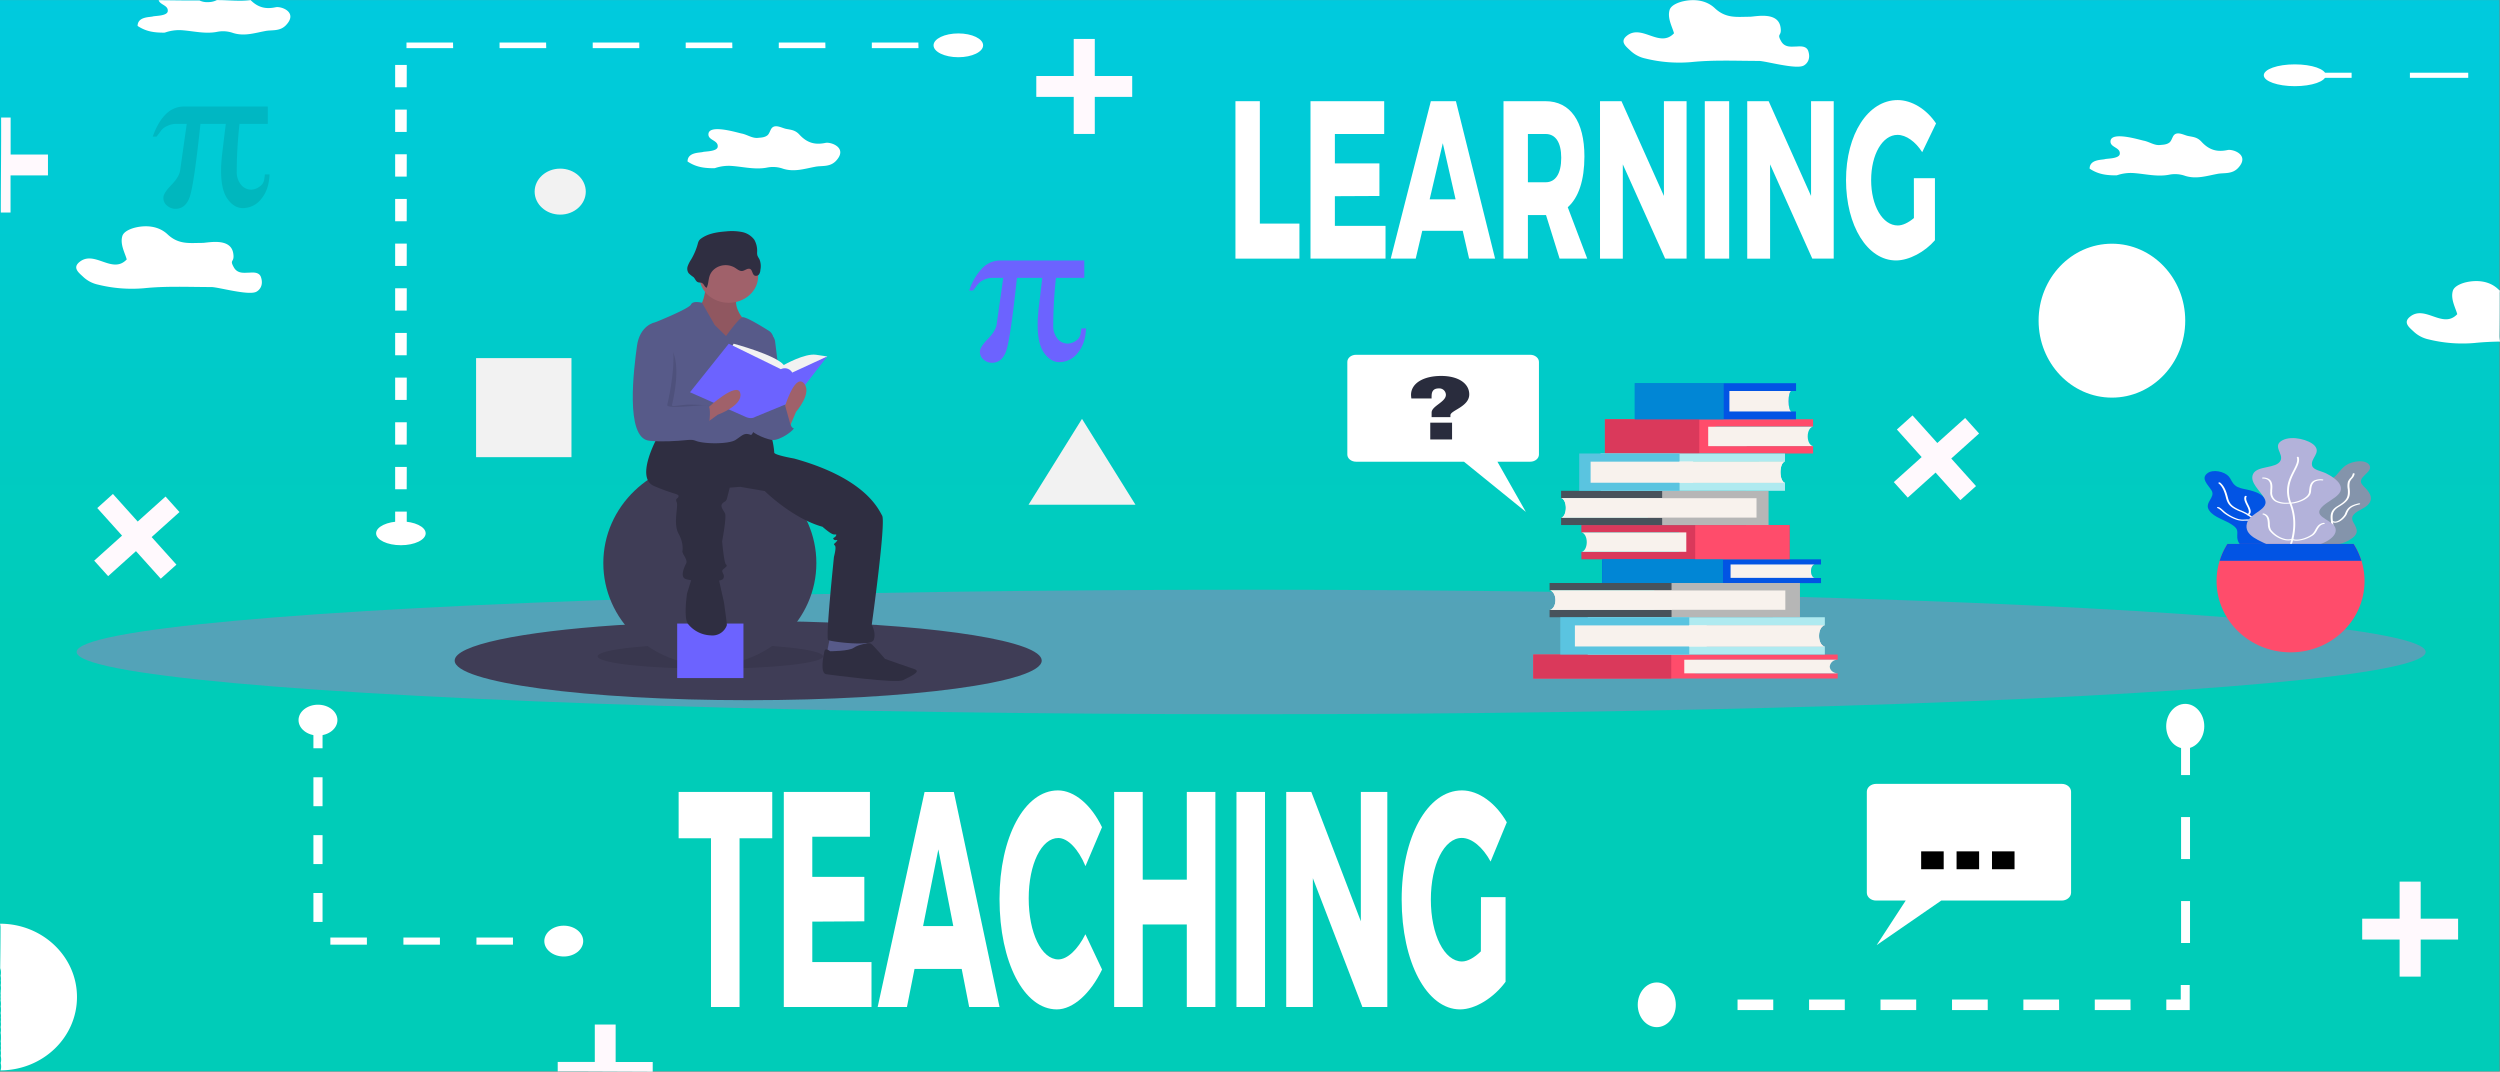 <svg xmlns="http://www.w3.org/2000/svg" xmlns:xlink="http://www.w3.org/1999/xlink" viewBox="0 0 1050.23 450.22"><rect x="0" y="0" width="1050.23" height="450.22" fill="#808080" stroke="none"/><defs><style>.cls-1,.cls-19{isolation:isolate;}.cls-2{fill:url(#linear-gradient);}.cls-3{fill:#9881b7;opacity:0.55;}.cls-10,.cls-3{mix-blend-mode:multiply;}.cls-4{fill:#fff;}.cls-5{fill:#292c3d;}.cls-6{fill:#fff9fd;}.cls-7{fill:#da395b;}.cls-8{fill:#0254e4;}.cls-9{fill:#ff4c6b;}.cls-10{fill:#00a1cc;opacity:0.65;}.cls-11{fill:#f8f2ed;}.cls-12{fill:#48525b;}.cls-13{fill:#b6b6b6;}.cls-14{fill:#afeaf0;}.cls-15{fill:#5ac4e0;}.cls-16{fill:#8494ab;}.cls-17{fill:#b3b2da;}.cls-18{fill:#3f3d56;}.cls-19{opacity:0.1;}.cls-20{fill:#6c63ff;}.cls-21{fill:#575a89;}.cls-22{fill:#a0616a;}.cls-23{fill:#2f2e41;}.cls-24{fill:#f2f2f2;}</style><linearGradient id="linear-gradient" x1="525" y1="-272.84" x2="525" y2="262.73" gradientUnits="userSpaceOnUse"><stop offset="0" stop-color="#00c9ff"/><stop offset="0.27" stop-color="#00caf0"/><stop offset="0.78" stop-color="#00cbca"/><stop offset="1" stop-color="#00ccb8"/></linearGradient></defs><title>bnr2</title><g class="cls-1"><g id="Layer_1" data-name="Layer 1"><rect class="cls-2" y="0.04" width="1050" height="450"/><ellipse class="cls-3" cx="525.6" cy="273.89" rx="493.4" ry="26.15"/><path class="cls-4" d="M1050,140.73c.09-5.86.09-11.72.09-17.58a5.85,5.85,0,0,1,.11-1.06c-.25-.21-.5-.43-.76-.67-3.87-3.66-9.19-3.85-13.45-2.89-1.15.26-4.89,1.33-5.57,3.6-1.05,3.48,1.19,7.28,1.85,9.81-6.07,6.44-13.54-4.12-19.89,1.11-2.9,2.38-.41,4.36,1.5,6.12a13.1,13.1,0,0,0,6.42,3.38,59.11,59.11,0,0,0,19.27,1.49c3.56-.37,7.13-.53,10.69-.59A11.22,11.22,0,0,1,1050,140.73Z" transform="translate(0 0.04)"/><rect class="cls-4" x="963.39" y="30.55" width="24.5" height="2.15"/><rect class="cls-4" x="1012.38" y="30.55" width="24.5" height="2.15"/><path class="cls-4" d="M964,35.63c-6.35,0-11.51-1.82-11.51-4.05s5.16-4,11.51-4,11.52,1.81,11.52,4S970.4,35.63,964,35.63Z" transform="translate(0 0.04)"/><path class="cls-4" d="M964,36.16c7.2,0,13.05-2,13.05-4.58S971.24,27,964,27s-13,2.06-13,4.58,5.85,4.58,13,4.58Zm0-8.08c5.51,0,10,1.57,10,3.5s-4.48,3.51-10,3.51-10-1.57-10-3.51,4.48-3.5,10-3.5Z" transform="translate(0 0.04)"/><path class="cls-4" d="M529.25,42.47V93.89h16.63v14.72H519V42.47Z" transform="translate(0 0.04)"/><path class="cls-4" d="M581.49,42.47V56.25H560.77V68.61h18.71V82.29l-18.71.09V94.84h21.28v13.77H550.53V42.47Z" transform="translate(0 0.04)"/><path class="cls-4" d="M614.48,96.91h-17l-2.75,11.7H584.24l16.85-66.14h10.53l16.46,66.14H617.16Zm-3-13.21-5.37-23.58L600.59,83.7Z" transform="translate(0 0.04)"/><path class="cls-4" d="M655.18,108.61l-5.71-18.3h-7.61v18.3H631.61V42.47h17.64c10.42,0,16.35,8.49,16.35,23.21,0,10-2.46,17.36-7,21.33l8.18,21.6ZM641.86,76.53h7.44c4.15,0,6.56-3.58,6.56-10.28,0-6.51-2.41-10-6.56-10h-7.44Z" transform="translate(0 0.04)"/><path class="cls-4" d="M681.17,42.47,699,82.29V42.47h9.52v66.14h-9L681.73,69v39.63h-9.58V42.47Z" transform="translate(0 0.04)"/><path class="cls-4" d="M726.41,42.47v66.14H716.17V42.47Z" transform="translate(0 0.04)"/><path class="cls-4" d="M743,42.47l17.81,39.82V42.47h9.52v66.14h-9L743.6,69v39.63H734V42.47Z" transform="translate(0 0.04)"/><path class="cls-4" d="M804,74.83h8.85v26.05c-4.2,4.9-10.86,8.49-16.35,8.49-12,0-21-14.53-21-33.78S784.76,42,797.19,42c5.88,0,12.1,3.77,16.13,9.81L807.5,63.89c-2.8-4.44-6.78-7.27-10.36-7.27-6.33,0-11.09,8.21-11.09,19s4.81,19.06,11.2,19.06c2,0,4.42-1.13,6.77-3.11Z" transform="translate(0 0.04)"/><path class="cls-4" d="M170.85,224.25H166v-9.38h4.88Zm0-18.76H166v-9.38h4.88Zm0-18.76H166v-9.38h4.88Zm0-18.76H166v-9.38h4.88Zm0-18.77H166v-9.38h4.88Zm0-18.76H166v-9.38h4.88Zm0-18.76H166V102.3h4.88Zm0-18.76H166V83.54h4.88Zm0-18.77H166V64.77h4.88Zm0-18.76H166V46h4.88Zm0-18.76H166V27.25h4.88Zm215-16.46H366.25V17.82H385.8Zm-39.09,0H327.16V17.82h19.55Zm-39.1,0H288.06V17.82h19.55Zm-39.1,0H249V17.82h19.55Zm-39.1,0H209.86V17.82h19.55Zm-39.1,0H170.76V17.82h19.55Z" transform="translate(0 0.04)"/><ellipse class="cls-4" cx="168.41" cy="224.05" rx="9.19" ry="4.41"/><path class="cls-4" d="M178.82,224c0-2.75-4.67-5-10.41-5S158,221.25,158,224s4.67,5,10.41,5,10.41-2.24,10.41-5Zm-18.38,0c0-2.1,3.58-3.82,8-3.82s8,1.72,8,3.82-3.58,3.83-8,3.83-8-1.72-8-3.83Z" transform="translate(0 0.04)"/><path class="cls-4" d="M402.59,23.4c5.07,0,9.19-2,9.19-4.4s-4.12-4.41-9.19-4.41-9.19,2-9.19,4.41S397.52,23.4,402.59,23.4Z" transform="translate(0 0.04)"/><path class="cls-4" d="M402.59,24c-5.74,0-10.41-2.24-10.41-5s4.67-5,10.41-5S413,16.24,413,19s-4.67,5-10.41,5Zm0-8.82c-4.39,0-8,1.72-8,3.83s3.57,3.82,8,3.82,8-1.72,8-3.82-3.58-3.83-8-3.83Z" transform="translate(0 0.04)"/><path class="cls-4" d="M237.24,396.82h-6.41v-3h6.41Zm-21.75,0H200.15v-3h15.34Zm-30.68,0H169.47v-3h15.34Zm-30.68,0H138.78v-3h15.35Zm-18.63-9.55h-3.84V375.11h3.84Zm0-24.32h-3.84V350.79h3.84Zm0-24.32h-3.84V326.47h3.84Zm0-24.32h-3.84V302.15h3.84Z" transform="translate(0 0.04)"/><path class="cls-4" d="M126.37,302.47c0-3.15,3.23-5.71,7.21-5.71s7.21,2.56,7.21,5.71-3.23,5.72-7.21,5.72S126.37,305.63,126.37,302.47Z" transform="translate(0 0.04)"/><path class="cls-4" d="M125.41,302.47c0,3.57,3.67,6.48,8.17,6.48s8.17-2.91,8.17-6.48-3.67-6.47-8.17-6.47-8.17,2.9-8.17,6.47Zm14.42,0c0,2.74-2.8,5-6.25,5s-6.25-2.22-6.25-5,2.8-5,6.25-5,6.25,2.22,6.25,5Z" transform="translate(0 0.04)"/><path class="cls-4" d="M236.83,401c4,0,7.21-2.56,7.21-5.71s-3.23-5.72-7.21-5.72-7.21,2.56-7.21,5.72S232.85,401,236.83,401Z" transform="translate(0 0.04)"/><path class="cls-4" d="M236.83,401.78c-4.5,0-8.17-2.9-8.17-6.47s3.67-6.48,8.17-6.48,8.17,2.91,8.17,6.48-3.67,6.47-8.17,6.47Zm0-11.43c-3.45,0-6.25,2.22-6.25,5s2.8,4.95,6.25,4.95,6.25-2.22,6.25-4.95-2.8-5-6.25-5Z" transform="translate(0 0.04)"/><path class="cls-4" d="M919.88,424.27h-9.83v-4.41h6.07v-6.1h3.76Zm-24.85,0H880v-4.41h15Zm-30,0H850v-4.41h15Zm-30,0h-15v-4.41h15Zm-30.05,0h-15v-4.41h15Zm-30,0h-15v-4.41h15Zm-30.05,0h-15v-4.41h15Zm175.08-28.15h-3.76V378.48h3.76Zm0-35.28h-3.76V343.2h3.76Zm0-35.28h-3.76V307.92h3.76Z" transform="translate(0 0.04)"/><path class="cls-4" d="M696,430.36c-3.9,0-7.06-3.71-7.06-8.29s3.16-8.29,7.06-8.29,7.06,3.71,7.06,8.29S699.9,430.36,696,430.36Z" transform="translate(0 0.04)"/><path class="cls-4" d="M696,431.46c4.41,0,8-4.21,8-9.39s-3.59-9.39-8-9.39-8,4.21-8,9.39,3.59,9.39,8,9.39Zm0-16.58c3.38,0,6.12,3.23,6.12,7.19s-2.74,7.19-6.12,7.19-6.12-3.23-6.12-7.19,2.74-7.19,6.12-7.19Z" transform="translate(0 0.04)"/><path class="cls-4" d="M925.06,305.05c0-4.58-3.16-8.29-7.06-8.29s-7.06,3.71-7.06,8.29,3.16,8.29,7.06,8.29S925.06,309.62,925.06,305.05Z" transform="translate(0 0.04)"/><path class="cls-4" d="M926,305.05c0,5.17-3.59,9.39-8,9.39s-8-4.22-8-9.39,3.59-9.4,8-9.4,8,4.22,8,9.4Zm-14.12,0c0,4,2.74,7.18,6.12,7.18s6.12-3.22,6.12-7.18-2.74-7.19-6.12-7.19-6.12,3.22-6.12,7.19Z" transform="translate(0 0.04)"/><path class="cls-4" d="M324.42,332.64V352.1H310.68V423h-12V352.1H285.09V332.64Z" transform="translate(0 0.04)"/><path class="cls-4" d="M365.45,332.64v18.82H341.24v16.87H363.1V387l-21.86.13v17h24.87V423H329.27V332.64Z" transform="translate(0 0.04)"/><path class="cls-4" d="M404,407H384.18L381,423h-12.3l19.7-90.33h12.3L419.9,423H407.14Zm-3.53-18-6.28-32.21L387.78,389Z" transform="translate(0 0.04)"/><path class="cls-4" d="M444.58,352c-7.06,0-12.43,10.95-12.43,25.39S437.52,403,444.58,403c3.8,0,8.18-4.13,11.39-10.57l7,14.82c-4.91,10.18-12.24,16.75-19,16.75-13.81,0-24.08-19.84-24.08-46.39,0-26,10.53-45.61,24.54-45.61,6.8,0,13.93,5.93,18.51,15.46L456,363.82C453,356.61,448.57,352,444.58,352Z" transform="translate(0 0.04)"/><path class="cls-4" d="M480.05,332.64V369.5h18.52V332.64h12V423h-12V388.31H480.05V423h-12V332.64Z" transform="translate(0 0.04)"/><path class="cls-4" d="M531.43,332.64V423h-12V332.64Z" transform="translate(0 0.04)"/><path class="cls-4" d="M550.87,332.64,571.68,387V332.64H582.8V423H572.33l-20.81-54.12V423H540.33V332.64Z" transform="translate(0 0.04)"/><path class="cls-4" d="M622.14,376.84h10.34V412.4c-4.91,6.7-12.7,11.6-19.11,11.6-14,0-24.54-19.84-24.54-46.13S599.63,332,614.15,332c6.87,0,14.14,5.15,18.85,13.4l-6.81,16.49c-3.27-6.05-7.91-9.92-12.1-9.92-7.39,0-13,11.21-13,25.9s5.63,26,13.09,26c2.29,0,5.17-1.55,7.92-4.25Z" transform="translate(0 0.04)"/><path class="cls-4" d="M738.82,25.55c-9.49,0-18.88-.48-28.28.49a59.11,59.11,0,0,1-19.27-1.49,13.1,13.1,0,0,1-6.42-3.38c-1.91-1.76-4.4-3.74-1.5-6.12,6.35-5.23,13.82,5.33,19.89-1.11-.66-2.53-2.9-6.33-1.85-9.81.68-2.27,4.42-3.34,5.57-3.6,4.26-1,9.58-.77,13.45,2.89C725.11,7.85,729.82,7,735,7c2.31,0,12-2.41,13,4.48.63,4-1.82,2.23.3,5.9,1.53,2.63,4.32,2.15,6.11,2.13,1.15,0,4.36-.61,5.21,1.85,1.2,3.5-.63,5.5-1.94,6.17C754.43,29.23,741.65,25.55,738.82,25.55Z" transform="translate(0 0.04)"/><path class="cls-4" d="M88.82,120.55c-9.49,0-18.88-.48-28.28.49a59.11,59.11,0,0,1-19.27-1.49,13.1,13.1,0,0,1-6.42-3.38c-1.91-1.76-4.4-3.74-1.5-6.12,6.35-5.23,13.82,5.33,19.89-1.11-.66-2.53-2.9-6.33-1.85-9.81.68-2.27,4.42-3.34,5.57-3.6,4.26-1,9.58-.77,13.45,2.89C75.11,102.85,79.82,102,85,102c2.31,0,12-2.41,13,4.48.63,4-1.82,2.23.3,5.9,1.53,2.63,4.32,2.15,6.11,2.13,1.15,0,4.36-.61,5.21,1.85,1.2,3.5-.63,5.5-1.94,6.17C104.43,124.23,91.65,120.55,88.82,120.55Z" transform="translate(0 0.04)"/><path class="cls-4" d="M896.43,72.67c5,.37,10,1.71,15.1.63a12.66,12.66,0,0,1,6.44.54c4.71,1.48,9.07,0,13.58-.84,2.75-.53,6.1.26,8.67-2.49,5.09-5.46-2.13-8-4.4-7.53-4,.84-7.49.34-11-3.48-1.82-2-3.67-2-5.66-2.42-1.62-.32-4.34-2-5.87-.39-.67.7-1,2.31-1.83,3.06-1.21,1-2.75,1-4,1.12-2.4.29-4.54-1.36-6.88-1.81-1.59-.29-13.33-4-13.95,0-.44,2.93,4.23,2.68,3.87,5.59-.26,2-5.29,1.88-6.17,2.15-1.33.41-6.45,0-6.5,4,3.69,2.47,7.24,2.82,11.1,2.83a1.71,1.71,0,0,0,.55-.09h0A17.83,17.83,0,0,1,896.43,72.67Z" transform="translate(0 0.04)"/><path class="cls-4" d="M115.82,3c-3.83.81-7.19.37-10.55-3C100.87.61,96,0,91.62,0l-.53,0a7.9,7.9,0,0,1-3.66.85,7.32,7.32,0,0,1-3.64-.7C78.08.23,72.36.06,66.65.05c.57,2,4.14,2.09,3.82,4.65-.26,2-5.29,1.88-6.17,2.15-1.33.41-6.45,0-6.5,4,3.69,2.47,7.24,2.82,11.1,2.83a1.71,1.71,0,0,0,.55-.09h0a17.83,17.83,0,0,1,6.94-.94c5,.37,10,1.71,15.1.63a12.66,12.66,0,0,1,6.44.54c4.71,1.48,9.07,0,13.58-.84,2.75-.53,6.1.26,8.67-2.49C125.31,5.05,118.09,2.49,115.82,3Z" transform="translate(0 0.04)"/><path class="cls-4" d="M307.43,69.67c5,.37,10,1.71,15.1.63a12.66,12.66,0,0,1,6.44.54c4.71,1.48,9.07,0,13.58-.84,2.75-.53,6.1.26,8.67-2.49,5.09-5.46-2.13-8-4.4-7.53-4,.84-7.49.34-11-3.48-1.82-2-3.67-2-5.66-2.42-1.62-.32-4.34-2-5.87-.39-.67.7-1,2.31-1.83,3.06-1.21,1-2.75,1-4,1.12-2.4.29-4.54-1.36-6.88-1.81-1.59-.29-13.33-4-13.95,0-.44,2.93,4.23,2.68,3.87,5.59-.26,2-5.29,1.88-6.17,2.15-1.33.41-6.45,0-6.5,4,3.69,2.47,7.24,2.82,11.1,2.83a1.71,1.71,0,0,0,.55-.09h0A17.83,17.83,0,0,1,307.43,69.67Z" transform="translate(0 0.04)"/><ellipse class="cls-4" cx="887.2" cy="134.71" rx="30.8" ry="32.33"/><path class="cls-4" d="M866.1,378.28H815.5L788.37,397l12.2-18.72H788.14c-2.16,0-3.9-1.47-3.9-3.29V332.55c0-1.82,1.74-3.29,3.9-3.29h78c2.15,0,3.9,1.47,3.9,3.29V375C870,376.81,868.25,378.28,866.1,378.28Z" transform="translate(0 0.04)"/><path d="M816.53,365.12h-9.47v-7.51h9.47Z" transform="translate(0 0.04)"/><path d="M831.41,365.12h-9.47v-7.51h9.47Z" transform="translate(0 0.04)"/><path d="M846.29,365.12h-9.47v-7.51h9.47Z" transform="translate(0 0.04)"/><path class="cls-4" d="M642.84,193.92H629.05L641,215,615,193.92H569.66c-2,0-3.66-1.35-3.66-3V152c0-1.67,1.64-3,3.66-3h73.18c2,0,3.66,1.35,3.66,3V190.9C646.5,192.57,644.86,193.92,642.84,193.92Z" transform="translate(0 0.04)"/><path class="cls-5" d="M617.22,165.65c0,5.19-7.91,6.71-7.91,8.73v.81h-7.9v-1.91c0-2.79,6-4.39,6-7.48a2.76,2.76,0,0,0-3-2.67c-2.5,0-3,1.6-3,3.21a7.18,7.18,0,0,0,0,1H592.9a14.5,14.5,0,0,1-.14-1.45c0-5,5.36-8,12.62-8C612.46,157.87,617.22,160.92,617.22,165.65ZM610,184.57h-9.16v-7.06H610Z" transform="translate(0 0.04)"/><polygon class="cls-6" points="1032.63 385.93 1016.91 385.93 1016.91 370.36 1008.06 370.36 1008.06 385.93 992.34 385.93 992.34 394.7 1008.06 394.7 1008.06 410.27 1016.91 410.27 1016.91 394.7 1032.63 394.7 1032.63 385.93"/><polygon class="cls-6" points="475.63 31.93 459.91 31.93 459.91 16.36 451.06 16.36 451.06 31.93 435.34 31.93 435.34 40.7 451.06 40.7 451.06 56.27 459.91 56.27 459.91 40.7 475.63 40.7 475.63 31.93"/><polygon class="cls-6" points="69.54 208.59 57.85 219.1 47.44 207.51 40.86 213.43 51.27 225.01 39.57 235.52 45.43 242.04 57.12 231.53 67.53 243.11 74.11 237.2 63.7 225.62 75.4 215.11 69.54 208.59"/><polygon class="cls-6" points="825.54 175.59 813.85 186.1 803.44 174.51 796.86 180.43 807.27 192.01 795.57 202.52 801.43 209.04 813.12 198.53 823.53 210.11 830.11 204.2 819.71 192.62 831.4 182.11 825.54 175.59"/><polygon class="cls-7" points="664.32 220.57 664.32 223.69 705.34 223.69 705.34 231.84 664.32 231.84 664.32 234.96 751.78 234.96 751.78 220.57 664.32 220.57"/><path class="cls-8" d="M762.36,237.09H765v-2.16h-92v10h92v-2.16h-2.66c-.87-.07-1.57-1.3-1.57-2.81S761.49,237.16,762.36,237.09Z" transform="translate(0 0.04)"/><rect class="cls-9" x="712.14" y="220.57" width="39.64" height="14.39"/><rect class="cls-10" x="673.06" y="234.96" width="50.75" height="9.95"/><path class="cls-11" d="M664.32,223.65h0c1.27.1,2.27,1.88,2.27,4.06s-1,4-2.27,4.07H708.4v-8.15Z" transform="translate(0 0.04)"/><polygon class="cls-9" points="761.67 190.51 761.67 187.39 720.65 187.39 720.65 179.24 761.67 179.24 761.67 176.12 674.21 176.12 674.21 190.51 761.67 190.51"/><rect class="cls-7" x="674.21" y="176.12" width="39.64" height="14.39"/><path class="cls-11" d="M761.67,187.35h0c-1.27-.11-2.27-1.88-2.27-4.07s1-4,2.27-4.06H717.6v8.15Z" transform="translate(0 0.04)"/><polygon class="cls-9" points="772 285.04 772 282.86 712.02 282.86 712.02 277.15 772 277.15 772 274.97 644.11 274.97 644.11 285.04 772 285.04"/><rect class="cls-7" x="644.11" y="274.97" width="57.97" height="10.07"/><path class="cls-11" d="M772,282.81h0c-1.85-.08-3.32-1.32-3.32-2.85a3.18,3.18,0,0,1,3.32-2.84H707.55v5.7Z" transform="translate(0 0.04)"/><polygon class="cls-12" points="650.96 244.91 650.96 248.03 694.91 248.03 694.91 256.18 650.96 256.18 650.96 259.3 744.69 259.3 744.69 244.91 650.96 244.91"/><rect class="cls-13" x="702.2" y="244.91" width="53.95" height="14.39"/><path class="cls-11" d="M651,248h0c1.35.11,2.43,1.88,2.43,4.07s-1.08,4-2.43,4.06H750V248Z" transform="translate(0 0.04)"/><path class="cls-11" d="M702.34,248H651c1.35.11,2.43,1.88,2.43,4.07s-1.08,4-2.43,4.06h51.38Z" transform="translate(0 0.04)"/><polygon class="cls-12" points="655.8 206.18 655.8 209.3 692.22 209.3 692.22 217.45 655.8 217.45 655.8 220.57 733.47 220.57 733.47 206.18 655.8 206.18"/><rect class="cls-13" x="698.26" y="206.18" width="44.7" height="14.39"/><path class="cls-11" d="M655.8,209.26h0c1.12.1,2,1.88,2,4.06s-.89,4-2,4.07h82.1v-8.15Z" transform="translate(0 0.04)"/><path class="cls-11" d="M698.38,209.26H655.8c1.12.1,2,1.88,2,4.06s-.89,4-2,4.07h42.58Z" transform="translate(0 0.04)"/><polygon class="cls-14" points="766.6 274.97 766.6 271.57 716.98 271.57 716.98 262.7 766.6 262.7 766.6 259.3 666.99 259.3 666.99 274.97 766.6 274.97"/><rect class="cls-15" x="655.47" y="259.3" width="54.18" height="15.66"/><path class="cls-11" d="M766.6,271.53h0c-1.36-.12-2.44-2-2.44-4.43s1.08-4.3,2.44-4.42h-105v8.87Z" transform="translate(0 0.04)"/><path class="cls-11" d="M709.52,271.53H766.6c-1.36-.12-2.44-2-2.44-4.43s1.08-4.3,2.44-4.42H709.52Z" transform="translate(0 0.04)"/><polygon class="cls-14" points="749.86 206.18 749.86 202.78 711.27 202.78 711.27 193.91 749.86 193.91 749.86 190.51 672.38 190.51 672.38 206.18 749.86 206.18"/><rect class="cls-15" x="663.42" y="190.51" width="42.15" height="15.66"/><path class="cls-11" d="M749.86,202.74h0c-1.06-.12-1.9-2-1.9-4.43s.84-4.31,1.9-4.42H668.2v8.87Z" transform="translate(0 0.04)"/><path class="cls-11" d="M705.46,202.74h44.4c-1.06-.12-1.9-2-1.9-4.43s.84-4.31,1.9-4.42h-44.4Z" transform="translate(0 0.04)"/><rect class="cls-11" x="733.99" y="242.75" width="28.37"/><path class="cls-11" d="M760.79,239.9c0-1.51.7-2.74,1.57-2.81H727v5.63h35.35C761.49,242.64,760.79,241.41,760.79,239.9Z" transform="translate(0 0.04)"/><path class="cls-8" d="M752.51,164.22h2v-3.29H686.77v15.16h67.69v-3.29h-2c-.65-.12-1.16-2-1.16-4.29S751.86,164.33,752.51,164.22Z" transform="translate(0 0.04)"/><rect class="cls-10" x="686.77" y="160.96" width="37.36" height="15.16"/><path class="cls-11" d="M751.35,168.5c0-2.3.51-4.17,1.16-4.28h-26v8.58h26C751.86,172.67,751.35,170.8,751.35,168.5Z" transform="translate(0 0.04)"/><path class="cls-16" d="M967.94,229.4c-5.34-1.33-9.2-2.44-8.29-7.46.43-2.39,1.87-4,4.77-5.48,2.35-1.17,3.54-1.6,4.27-3.54,1.1-2.94-.29-5.35,2.09-8,2.56-2.87,8.06-2.58,10.61-5.26,2.21-2.32,3.23-4.88,8.22-5.78,4.43-.8,7.12,1.43,5.61,3.71-.87,1.32-2.74,2.47-3.29,3.87s.59,2.33,1.71,3.47c2.65,2.69,4,5.94-1.14,8.68-3.08,1.64-5.43,3-3.88,5.75,1.77,3.07,2.68,5-2,7.66-3.53,2-6.81,1.86-10.77,2-3.56.14-8.19,1-11.1-.37Z" transform="translate(0 0.04)"/><path class="cls-8" d="M956.56,229.34c-3.81,2.41-7.07,4.3-12.71,1.44-2.86-1.46-4.11-3.22-4-5.73.06-2,.3-2.87-1.79-4.38-3.26-2.37-7.94-3.23-10-6.29-2.28-3.3,2.81-5.42,1-8.39-1.61-2.57-4.62-5-1.75-7.22,2.34-1.81,7.17-.73,9,1.36,1,1.19,1.24,2.54,2.59,3.69s3.05,1.39,4.93,1.79c4.16.88,7.9,2.37,8.24,5.52.21,1.94.53,3.55,3.67,4.38,3.32.87,5.17,1.44,5.79,4.39.47,2.28-.78,3.57-2.07,5.39s-2.29,4.49-5,5.49Z" transform="translate(0 0.04)"/><path class="cls-4" d="M971.85,226.16h-.51c-.22,0-.38-.13-.36-.26s.2-.24.44-.21a10.69,10.69,0,0,0,6.89-2.52c1.21-1,1.1-1.92,1-3.07l-.1-1c-.26-2.49-.48-4.63,2.78-6.57,3.62-2.16,4.5-3.49,4.32-6.49,0-.24,0-.5-.07-.76a7.45,7.45,0,0,1,.12-3,5.46,5.46,0,0,1,1-1.48,3.31,3.31,0,0,0,1-1.79c0-.13.18-.24.4-.24h0c.22,0,.4.11.4.24a3.65,3.65,0,0,1-1.08,2,5,5,0,0,0-.9,1.37,7.14,7.14,0,0,0-.1,2.85c0,.27.05.53.06.78.2,3.12-.78,4.58-4.55,6.83-3,1.79-2.81,3.74-2.55,6.21l.1.94a3.14,3.14,0,0,1-1.11,3.38A11.74,11.74,0,0,1,971.85,226.16Z" transform="translate(0 0.04)"/><path class="cls-4" d="M981,219.57a2.86,2.86,0,0,1-1.67-.51c-.15-.1-.13-.25,0-.34a.63.63,0,0,1,.57,0,1.83,1.83,0,0,0,1.35.33c1.69-.25,3.53-2.39,3.83-3.19.88-2.36,1.93-3.56,5.84-4.45a.51.51,0,0,1,.52.14c.08.12,0,.26-.23.3-3.76.86-4.55,2-5.34,4.11-.27.72-2.16,3.21-4.42,3.55A3.68,3.68,0,0,1,981,219.57Z" transform="translate(0 0.04)"/><path class="cls-4" d="M956.79,228.1a6.88,6.88,0,0,1-2.12-.31c-2.8-.87-4.1-3.43-5.25-5.7a12.79,12.79,0,0,0-1.74-2.86,18.9,18.9,0,0,0-7-4.53c-3.94-1.7-4.89-3-5.6-5.77-.58-2.27-1.36-4.56-3.1-5.92-.13-.1-.09-.25.08-.33a.6.6,0,0,1,.57,0c1.84,1.44,2.65,3.8,3.25,6.13.68,2.68,1.54,3.84,5.27,5.46a20,20,0,0,1,7.21,4.68,13.18,13.18,0,0,1,1.81,3c1.1,2.17,2.34,4.63,4.84,5.41a6.74,6.74,0,0,0,3.34.1.52.52,0,0,1,.51.15c.06.13,0,.26-.27.3A9.86,9.86,0,0,1,956.79,228.1Z" transform="translate(0 0.04)"/><path class="cls-4" d="M944.41,216.41a.64.64,0,0,1-.24,0c-.18-.08-.21-.23-.08-.33,1.18-.9.46-2.34-.3-3.85-.67-1.32-1.35-2.69-.77-3.8a.52.52,0,0,1,.51-.15c.21,0,.33.17.26.29-.51,1,.14,2.27.77,3.52.79,1.57,1.6,3.18.17,4.28A.55.55,0,0,1,944.41,216.41Z" transform="translate(0 0.04)"/><path class="cls-4" d="M948.44,219.62l-.15,0a12.55,12.55,0,0,1-1.44-.44,6.74,6.74,0,0,0-2.26-.5c-.52,0-1,0-1.48,0a9.43,9.43,0,0,1-3.26-.27,18.72,18.72,0,0,1-5.47-2.83c-.26-.19-.58-.48-.93-.8a7.36,7.36,0,0,0-1.79-1.34c-.21,0-.35-.16-.31-.28a.43.43,0,0,1,.45-.19c.63.06,1.3.63,2.32,1.55.34.3.65.59.89.76a18.24,18.24,0,0,0,5.21,2.71,8.07,8.07,0,0,0,2.83.22c.5,0,1-.05,1.59,0a8,8,0,0,1,2.63.56,12.29,12.29,0,0,0,1.32.41c.2.05.3.18.22.31A.46.46,0,0,1,948.44,219.62Z" transform="translate(0 0.04)"/><path class="cls-17" d="M954.94,229.85c-5.71-2.84-12.5-4.75-11-10.17,1.27-4.48,10-5.63,7.29-10.46-1.76-3.08-6.3-6.64-4.75-10.08,1.65-3.68,9.78-2.21,11.53-5.64,1.47-2.9-3.7-6.25.9-8.62,4.06-2.09,11.26-.11,13.44,2.29,2.79,3.07-1.82,5.35-1.06,8.34.49,1.93,3.63,2.21,5.93,3.33s4.62,2.76,5.58,4.37c3,5-5.5,6.77-8.07,10.6-2.42,3.61,5.84,4.73,6.46,8.36.69,4-6.59,7.19-12.45,7.84C964.73,230.47,958.55,231.65,954.94,229.85Z" transform="translate(0 0.04)"/><path class="cls-4" d="M961.51,231h-.11c-.22,0-.34-.17-.28-.29s4.61-9.31.73-19.12c-2.45-6.21-.23-10.55,1.55-14,1.06-2.07,2-3.87,1.48-5.45,0-.13.11-.26.32-.28s.43.06.47.19c.54,1.7-.4,3.54-1.5,5.68-1.75,3.43-3.94,7.71-1.53,13.79,3.92,9.94-.7,19.27-.74,19.36A.47.47,0,0,1,961.51,231Z" transform="translate(0 0.04)"/><path class="cls-4" d="M962.53,211.54c-.2,0-.37-.08-.4-.2s.12-.25.34-.27c3.34-.3,7.15-2.1,7.51-4.3,0-.26.07-.55.1-.86.15-1.44.33-3.24,2.11-4.1a6.75,6.75,0,0,1,3.47-.48c.22,0,.38.13.35.26s-.22.22-.45.21a5.59,5.59,0,0,0-2.85.37c-1.51.74-1.69,2.42-1.83,3.77,0,.31-.06.61-.1.87-.41,2.5-4.57,4.4-8.19,4.73Z" transform="translate(0 0.04)"/><path class="cls-4" d="M960.1,211.6a8.94,8.94,0,0,1-4-.83,4.26,4.26,0,0,1-2.37-4.24c0-.19,0-.41,0-.65.12-1.37.29-3.44-1.15-4.38a3.68,3.68,0,0,0-1.89-.48c-.22,0-.4-.11-.39-.24s.19-.24.41-.23h0a4.67,4.67,0,0,1,2.45.63c1.67,1.08,1.49,3.27,1.36,4.72,0,.24,0,.45,0,.64a3.84,3.84,0,0,0,2.09,3.87,9.79,9.79,0,0,0,5.29.64c.23,0,.43.07.47.2s-.12.25-.34.27A17,17,0,0,1,960.1,211.6Z" transform="translate(0 0.04)"/><path class="cls-4" d="M964.84,227.13a5.89,5.89,0,0,1-1.46-.17c-.2-.05-.3-.19-.22-.31a.54.54,0,0,1,.53-.13c2.42.59,6.13-1,7.53-2.09a5.66,5.66,0,0,0,1.37-1.86c.73-1.3,1.48-2.65,3.53-2.95a.45.45,0,0,1,.48.18c.06.13-.07.25-.29.28-1.61.24-2.29,1.46-2.95,2.64a6.12,6.12,0,0,1-1.51,2A13.45,13.45,0,0,1,964.84,227.13Z" transform="translate(0 0.04)"/><path class="cls-4" d="M961.26,227a7.65,7.65,0,0,1-1.56-.16,11.54,11.54,0,0,1-6.36-4.07,5.46,5.46,0,0,1-.62-2.73c-.1-1.66-.2-3.38-2.05-3.92-.2-.06-.28-.2-.18-.32a.58.58,0,0,1,.54-.11c2.27.67,2.39,2.62,2.5,4.33a5,5,0,0,0,.56,2.56,10.78,10.78,0,0,0,5.88,3.81,5.82,5.82,0,0,0,3-.12.6.6,0,0,1,.55.09c.1.12,0,.26-.17.32A6.48,6.48,0,0,1,961.26,227Z" transform="translate(0 0.04)"/><path class="cls-9" d="M935.73,228.45a29,29,0,0,0-4.56,15.61c0,16.53,13.92,29.94,31.08,29.94s31.07-13.41,31.07-29.94a29,29,0,0,0-4.56-15.61Z" transform="translate(0 0.04)"/><path class="cls-8" d="M992,235.55a29,29,0,0,0-3.27-7.1h-53a29,29,0,0,0-3.27,7.1Z" transform="translate(0 0.04)"/><path class="cls-18" d="M437.62,277.47c0,9.19-55.21,16.64-123.31,16.64S191,286.66,191,277.47c0-6.5,27.67-12.14,68-14.87,16.63-1.14,35.42-1.77,55.31-1.77,8.17,0,16.16.11,23.89.31C394.87,262.65,437.62,269.38,437.62,277.47Z" transform="translate(0 0.04)"/><ellipse class="cls-19" cx="298.4" cy="275.72" rx="47.33" ry="5.19"/><ellipse class="cls-18" cx="298.2" cy="236.54" rx="44.75" ry="42.95"/><rect class="cls-20" x="284.48" y="261.95" width="27.84" height="22.9"/><polygon class="cls-21" points="348.72 267.49 347.13 275.37 357.47 276.8 364.23 273.22 363.83 267.49 348.72 267.49"/><path class="cls-22" d="M296.61,119.65s-.8,8.23-2.79,8.59,4.38,14.67,4.38,14.67h9.55l7.55-1.79-3.58-7.87s-4.77-5.73-1.19-10.38S296.61,119.65,296.61,119.65Z" transform="translate(0 0.04)"/><path class="cls-19" d="M296.61,119.65s-.8,8.23-2.79,8.59,4.38,14.67,4.38,14.67h9.55l7.55-1.79-3.58-7.87s-4.77-5.73-1.19-10.38S296.61,119.65,296.61,119.65Z" transform="translate(0 0.04)"/><path class="cls-23" d="M276.72,182.63s-10.34,17.9-2,21.48,10.34,3.22,10.34,4.29-1.59.72-.79,2.51-1.59,8.94.79,13.24,1.59,7.51,1.59,7.51a5.39,5.39,0,0,0,.8,1.79c.8,1.43,1.19,2.51.8,3.22s-2.79,5.37-.4,6.45,14.71,1.79,15.91,0-1.2-2.87,0-3.94,2-1.43,1.19-2.15-1.59-9.66-1.59-9.66,2-10.38,1.19-11.81-2-2.86-1.19-3.94,1.59-.71,2-2.14,1.19-4.66,1.19-4.66l4.38-.35,10.34,1.78s11.54,11.46,24.26,15c0,0,3.58,3.22,4.78,3.22s1.19,0,.79.71-1.59.72-.79,1.43,2-.35,1.19.72-1.59,1.07-.79,1.79-.4,4.65-.4,5-3.58,34-2.39,34.71,17.9,2.87,19.09,0-.79-6.44-.79-6.44,6-42.94,4.37-45.81-7.16-15.74-37-24c0,0-8.35-1.44-8.35-2.51s-.8-7.87-2.39-8.23-10.74-.72-10.74-.72l-11.53,3.22-15.91-2.5Z" transform="translate(0 0.04)"/><path class="cls-23" d="M290.64,242.76l-2,6.44s-1.59,10.38.4,12.88a12.8,12.8,0,0,0,9.53,4.8,6.41,6.41,0,0,0,6.67-4,1.41,1.41,0,0,0,.11-.46c0-.71-1.19-9.3-1.19-9.3l-2-8.95-.4-2.51Z" transform="translate(0 0.04)"/><path class="cls-23" d="M348.72,273.54s-2-1.79-2.39,0-2,9.3.8,9.66,29.43,3.93,32.21,2.5,8-3.58,4.78-4.65-12.33-4.29-12.33-4.29-5.17-6.09-6-6.45-5.17.36-7.16,1.79S348.72,273.54,348.72,273.54Z" transform="translate(0 0.04)"/><ellipse class="cls-22" cx="306.15" cy="116.11" rx="12.33" ry="11.09"/><path class="cls-21" d="M305,141.12l-4.77-4.65-5.29-9.31s-3.86-1.07-4.66.72-15.11,7.51-15.11,7.51,3.58,30.07,2,32.93-4.38,14.31-2,15.39,13.52,0,17.1,1.43,13.92,1.43,16.71-.36,3.58-3.22,6.36-2.15c2.37.92,7.92-30.33,9.51-39.64a4.06,4.06,0,0,0-1.95-4.12c-3.57-2.25-10-6.13-11.14-5.62C310.13,134,305,141.12,305,141.12Z" transform="translate(0 0.04)"/><path class="cls-21" d="M322.07,139.69h0a4.41,4.41,0,0,1,3.54,3.65l3.22,26s-8,15.39-11.94,5S322.07,139.69,322.07,139.69Z" transform="translate(0 0.04)"/><path class="cls-21" d="M321.27,171.9l8.75-2.15s1.59,10,3.18,10-5.57,5.73-9.15,5-8.75-3.22-9.14-5,3.58-9.3,3.58-9.3Z" transform="translate(0 0.04)"/><path class="cls-23" d="M296.85,120.86c.83-1.67.69-3.61,1.38-5.33,1.33-3.29,5.38-5,9-3.79a6.83,6.83,0,0,1,1.68.8c.9.57,1.79,1.37,2.88,1.26s2.22-1.29,3.29-.86.87,2.4,2.08,2.85a1.62,1.62,0,0,0,1.76-.65,3.66,3.66,0,0,0,.51-1.78,7.76,7.76,0,0,0-.41-4.53,11,11,0,0,1-.81-1.46,4.42,4.42,0,0,1-.15-1.45,9.52,9.52,0,0,0-1.16-5.21,8.45,8.45,0,0,0-5.32-3.3,22.44,22.44,0,0,0-6.6-.24c-3.65.28-7.45.87-10.32,2.91a3.7,3.7,0,0,0-1,.94,4.58,4.58,0,0,0-.53,1.37,26.62,26.62,0,0,1-2.77,6.54,13.3,13.3,0,0,0-1.43,2.78,3.27,3.27,0,0,0,.35,3,12.11,12.11,0,0,0,2,1.62c.65.56.95,1.63,1.67,2.06s1.37.11,2,.5C295.82,119.35,295.88,120.45,296.85,120.86Z" transform="translate(0 0.04)"/><path class="cls-24" d="M307,146.49l1.19-2.15s17.51,4.65,21.09,8.95c0,0,8.75-5,13.52-4.3l4.77.72-14.71,11.81-18.7-1.43Z" transform="translate(0 0.04)"/><path class="cls-20" d="M306.15,144.34l-16.3,20.4,23.46,10.38s2.2,1.07,3.89,0l15.61-6.44,14.71-19-14.71,6.8a3.63,3.63,0,0,0-4.78-1.43Z" transform="translate(0 0.04)"/><path class="cls-22" d="M331.21,180.49,334.4,173s7.16-8.23,3.18-12.17-8.35,11.46-8.35,11.46Z" transform="translate(0 0.04)"/><path class="cls-22" d="M294.5,179.29l6.94-5.07s10.79-3.89,9.54-9.09-13.61,6.14-13.61,6.14Z" transform="translate(0 0.04)"/><path class="cls-19" d="M277.32,143.09h-.4s-6.17-6.62-7.36,2.33-5.17,38.65,5.17,39.72a27,27,0,0,0,17.7-4.47s7.56-10.38,4.77-10.38a81.74,81.74,0,0,0-8.35-.36c-3.56.2-6.77,1.1-6.56.18C282.69,168.32,288.45,145.59,277.32,143.09Z" transform="translate(0 0.04)"/><path class="cls-21" d="M276.72,136.11l-1.59-.72s-6.37,1.08-7.56,10-5.17,38.65,5.17,39.72S297,183.71,297,183.71s2.78-13.6,0-13.6-17.11,1.79-16.71,0S287.86,138.62,276.72,136.11Z" transform="translate(0 0.04)"/><polygon class="cls-21" points="325.45 176.41 329.83 170.37 332.61 180.35 325.45 183.21 325.45 176.41"/><ellipse class="cls-24" cx="235.34" cy="80.5" rx="10.74" ry="9.66"/><rect class="cls-24" x="200" y="150.44" width="40.07" height="41.61"/><polygon class="cls-24" points="454.54 175.96 465.77 194 477 212.04 454.54 212.04 432.08 212.04 443.31 194 454.54 175.96"/><path class="cls-19" d="M113.24,73.21q-.24,6.42-3.48,10.3A9.8,9.8,0,0,1,102,87.38c-2.43,0-4.55-1.26-6.38-3.79s-2.74-6.42-2.74-11.67c0-1.16,0-2.27.09-3.32s.14-2,.23-3L94.85,52H84.21q-2.76,25.88-4.54,30.78c-1.18,3.28-3.19,4.91-6,4.91a5.38,5.38,0,0,1-3.41-1.28A4.11,4.11,0,0,1,68.64,83q0-1.9,3.34-5.33t3.71-6.24L78.45,52H74a8.7,8.7,0,0,0-3.61.81,6.64,6.64,0,0,0-2.61,1.89l-2,2.65H64.17q2.25-6.3,5.55-9.47a10.59,10.59,0,0,1,7.58-3.17h35.2V52H100.61c-.37,3.32-.65,6.63-.85,10s-.3,6.65-.3,10a8.33,8.33,0,0,0,1.75,5.51,5.47,5.47,0,0,0,4.38,2.12A6.2,6.2,0,0,0,109,78.37a4.25,4.25,0,0,0,2-3.09l.21-1.43c0-.35.07-.56.07-.64Z" transform="translate(0 0.04)"/><path class="cls-20" d="M456.24,137.91q-.24,6.42-3.48,10.3a9.78,9.78,0,0,1-7.72,3.88c-2.43,0-4.55-1.27-6.38-3.8s-2.74-6.41-2.74-11.66c0-1.17,0-2.27.09-3.32s.14-2.05.23-3l1.61-13.63H427.21q-2.76,25.86-4.54,30.78c-1.18,3.27-3.19,4.91-6,4.91a5.39,5.39,0,0,1-3.41-1.29,4.1,4.1,0,0,1-1.61-3.4q0-1.91,3.34-5.32t3.71-6.24l2.76-19.44H417a8.54,8.54,0,0,0-3.61.8,6.84,6.84,0,0,0-2.61,1.89l-2,2.65h-1.61a24.34,24.34,0,0,1,5.55-9.47,10.63,10.63,0,0,1,7.58-3.17h35.2v7.3H443.61q-.56,5-.85,10t-.3,10a8.35,8.35,0,0,0,1.75,5.51,5.46,5.46,0,0,0,4.38,2.11,6.12,6.12,0,0,0,3.38-1.18,4.23,4.23,0,0,0,2-3.09c.09-.6.16-1.08.21-1.43s.07-.56.07-.64Z" transform="translate(0 0.04)"/><path class="cls-4" d="M.48,448a5.24,5.24,0,0,0-.21-1.48A5.13,5.13,0,0,0,.48,445a5.56,5.56,0,0,0-.2-1.47,6.18,6.18,0,0,0,.12-1.17,5.15,5.15,0,0,0-.12-1.07,5.24,5.24,0,0,0,.12-1.14,5.87,5.87,0,0,0-.07-.86,5.73,5.73,0,0,0,.07-.85,5.13,5.13,0,0,0-.12-1.06,5.2,5.2,0,0,0,.12-1.15,6.26,6.26,0,0,0,0-.63c0-.16,0-.31,0-.47a5.6,5.6,0,0,0-.15-1.27A5.85,5.85,0,0,0,.4,432.6a5.54,5.54,0,0,0-.13-1.18,5.66,5.66,0,0,0,.13-1.2,5.8,5.8,0,0,0-.09-1,6.41,6.41,0,0,0,.09-1,4.81,4.81,0,0,0-.06-.77,6,6,0,0,0,.06-.76,5.26,5.26,0,0,0-.14-1.16,5.24,5.24,0,0,0,.14-1.22,2.83,2.83,0,0,0,0-.3,1.49,1.49,0,0,0,0-.21,5.25,5.25,0,0,0-.12-1.08,5.11,5.11,0,0,0,.12-1.14,5.15,5.15,0,0,0-.16-1.28,5.71,5.71,0,0,0,.07-.84,4.48,4.48,0,0,0-.06-.65,5.19,5.19,0,0,0,.06-.8,4.56,4.56,0,0,0-.07-.76,6,6,0,0,0,.07-.86c0-.11,0-.2,0-.31A5.09,5.09,0,0,0,.4,415a5.78,5.78,0,0,0-.12-1.14,6.07,6.07,0,0,0,.12-1.16,4.71,4.71,0,0,0-.07-.78,5.71,5.71,0,0,0,.07-.84,5.4,5.4,0,0,0-.16-1.25,5.32,5.32,0,0,0,.16-1.3,5.19,5.19,0,0,0-.32-1.83c.08-5.72.14-11.43.15-17.15A5.16,5.16,0,0,0,0,388H0c17.86,0,32.34,13.79,32.34,30.8S18,449.52.24,449.62A5.09,5.09,0,0,0,.48,448Z" transform="translate(0 0.04)"/><path class="cls-6" d="M.34,89.23a4.93,4.93,0,0,0,0-.55c0-13,.19-26.05.13-39.06a2.83,2.83,0,0,0,0-.3h4V64.89H20.15v8.76H4.43V89.23Z" transform="translate(0 0.04)"/><path class="cls-6" d="M274.2,450.18l-.54,0c-13,0-26.05-.19-39.07-.12h-.3v-4h15.58V430.37h8.76v15.72H274.2Z" transform="translate(0 0.04)"/></g></g></svg>
